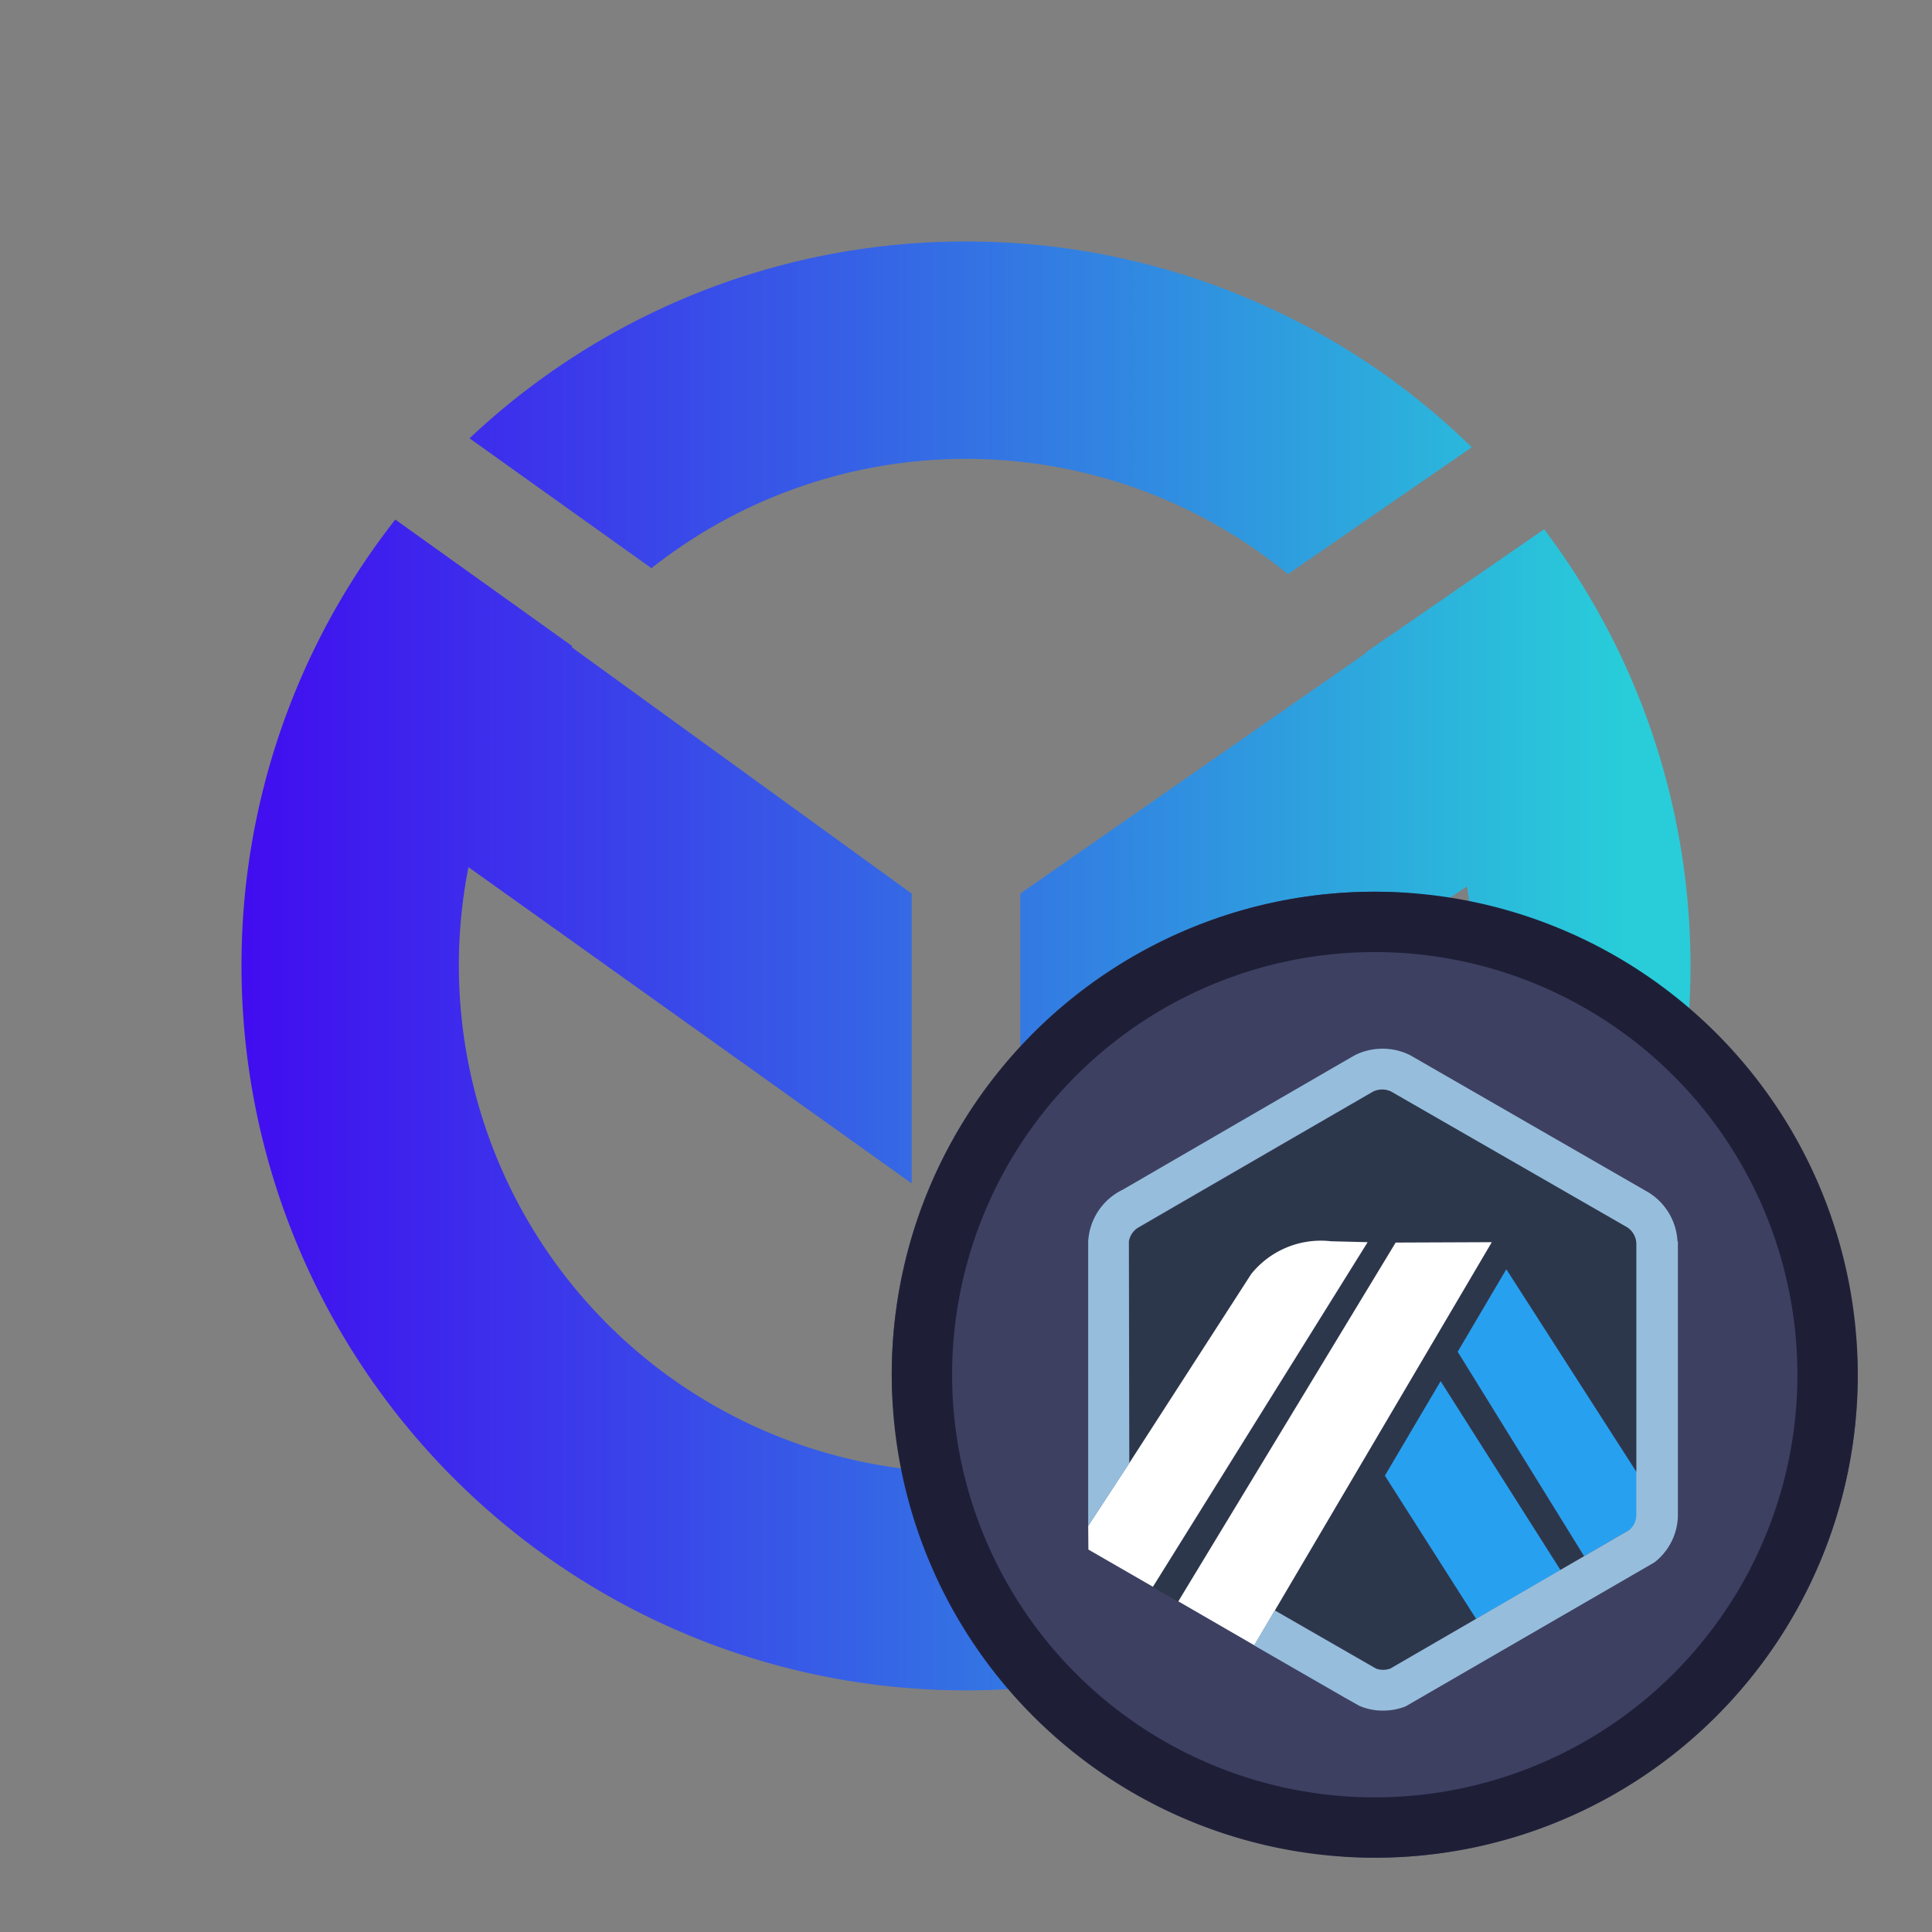 <svg xmlns="http://www.w3.org/2000/svg" width="40" height="40"><rect width="100%" height="100%" fill="#808080" stroke="none"/><defs><linearGradient id="a" x2=".956" y1=".5" y2=".5" gradientUnits="objectBoundingBox"><stop offset="0" stop-color="#410cf0"/><stop offset="1" stop-color="#28cdd9"/></linearGradient></defs><path fill="none" d="M0 0h40v40H0z" data-name="Rectangle 549" opacity=".684"/><path fill="url(#a)" d="M0 15a15 15 0 1 0 26.97-9.042l-.691.477-3.018 2.083.008.011-7.144 4.971v6l9.247-6.147a10.5 10.5 0 1 1-20.673-.4l9.176 6.547v-6L6.836 8.4l.016-.02-2.968-2.123-.7-.5A14.939 14.939 0 0 0 0 15M15 0A14.948 14.948 0 0 0 4.722 4.075l3.766 2.689a10.5 10.5 0 0 1 13.178.123l3.806-2.627A14.954 14.954 0 0 0 15 0Z" data-name="Path 4601" transform="translate(5 5)"/><g transform="translate(18.154 18.154)"><rect width="20" height="20" fill="#3e4062" rx="10" transform="translate(.308 .308)"/><path fill="#1e1f37" d="M10.309 1.558a8.75 8.75 0 1 0 8.75 8.75 8.75 8.75 0 0 0-8.75-8.75m0-1.25a10 10 0 1 1-10 10 10 10 0 0 1 10-10Z" data-name="base - Outline"/><path fill="none" d="M.308.308h20v20h-20z" data-name="Rectangle 213"/><path fill="#2d374b" d="m12.02 9.837 1.006-1.707 2.712 4.224v.811-5.576a.42.42 0 0 0-.194-.334l-4.883-2.808a.43.43 0 0 0-.373 0l-.044.025-.017.01-4.739 2.747-.018.008a.428.428 0 0 0-.07.04.421.421 0 0 0-.176.316l.008 4.55 2.519-3.916a1.853 1.853 0 0 1 1.658-.673l.755.02-4.449 7.133.52.3 4.5-7.428 1.99-.008-4.486 7.613 1.874 1.07.224.13a.429.429 0 0 0 .3 0l4.95-2.869-.946.549Zm.39 5.529-1.892-2.967 1.153-1.958 2.48 3.908Z" data-name="Path 348"/><path fill="#28a0f0" d="m10.519 12.398 1.89 2.967 1.746-1.011-2.482-3.912Z" data-name="Path 349"/><path fill="#28a0f0" d="M15.745 13.16v-.811l-2.712-4.224-1.006 1.707 2.618 4.234.946-.549a.42.42 0 0 0 .155-.305Z" data-name="Path 350"/><path fill="#fff" d="m4.38 13.928 1.336.77 4.445-7.134-.755-.019a1.852 1.852 0 0 0-1.654.677l-2.526 3.916-.85 1.3Z" data-name="Path 351"/><path fill="#fff" d="m12.732 7.564-1.99.008L6.242 15l1.573.91.428-.725Z" data-name="Path 352"/><path fill="#96bedc" d="M16.577 7.553a1.268 1.268 0 0 0-.6-1.019l-4.94-2.844a1.287 1.287 0 0 0-1.135 0c-.042.021-4.81 2.787-4.81 2.787a1.266 1.266 0 0 0-.716 1.074v5.89l.85-1.3-.008-4.55a.4.4 0 0 1 0-.049.419.419 0 0 1 .169-.266c.022-.016 4.872-2.824 4.888-2.831a.43.43 0 0 1 .373 0l4.883 2.808a.42.42 0 0 1 .194.334v5.63a.411.411 0 0 1-.146.306l-.946.549-.489.283-1.742 1.011-1.77 1.026a.429.429 0 0 1-.3 0l-2.094-1.205-.428.725 1.882 1.084.164.092.13.074a1.223 1.223 0 0 0 .5.1 1.258 1.258 0 0 0 .461-.087l5.153-2.982a1.257 1.257 0 0 0 .485-.948v-5.7Z" data-name="Path 353"/></g></svg>